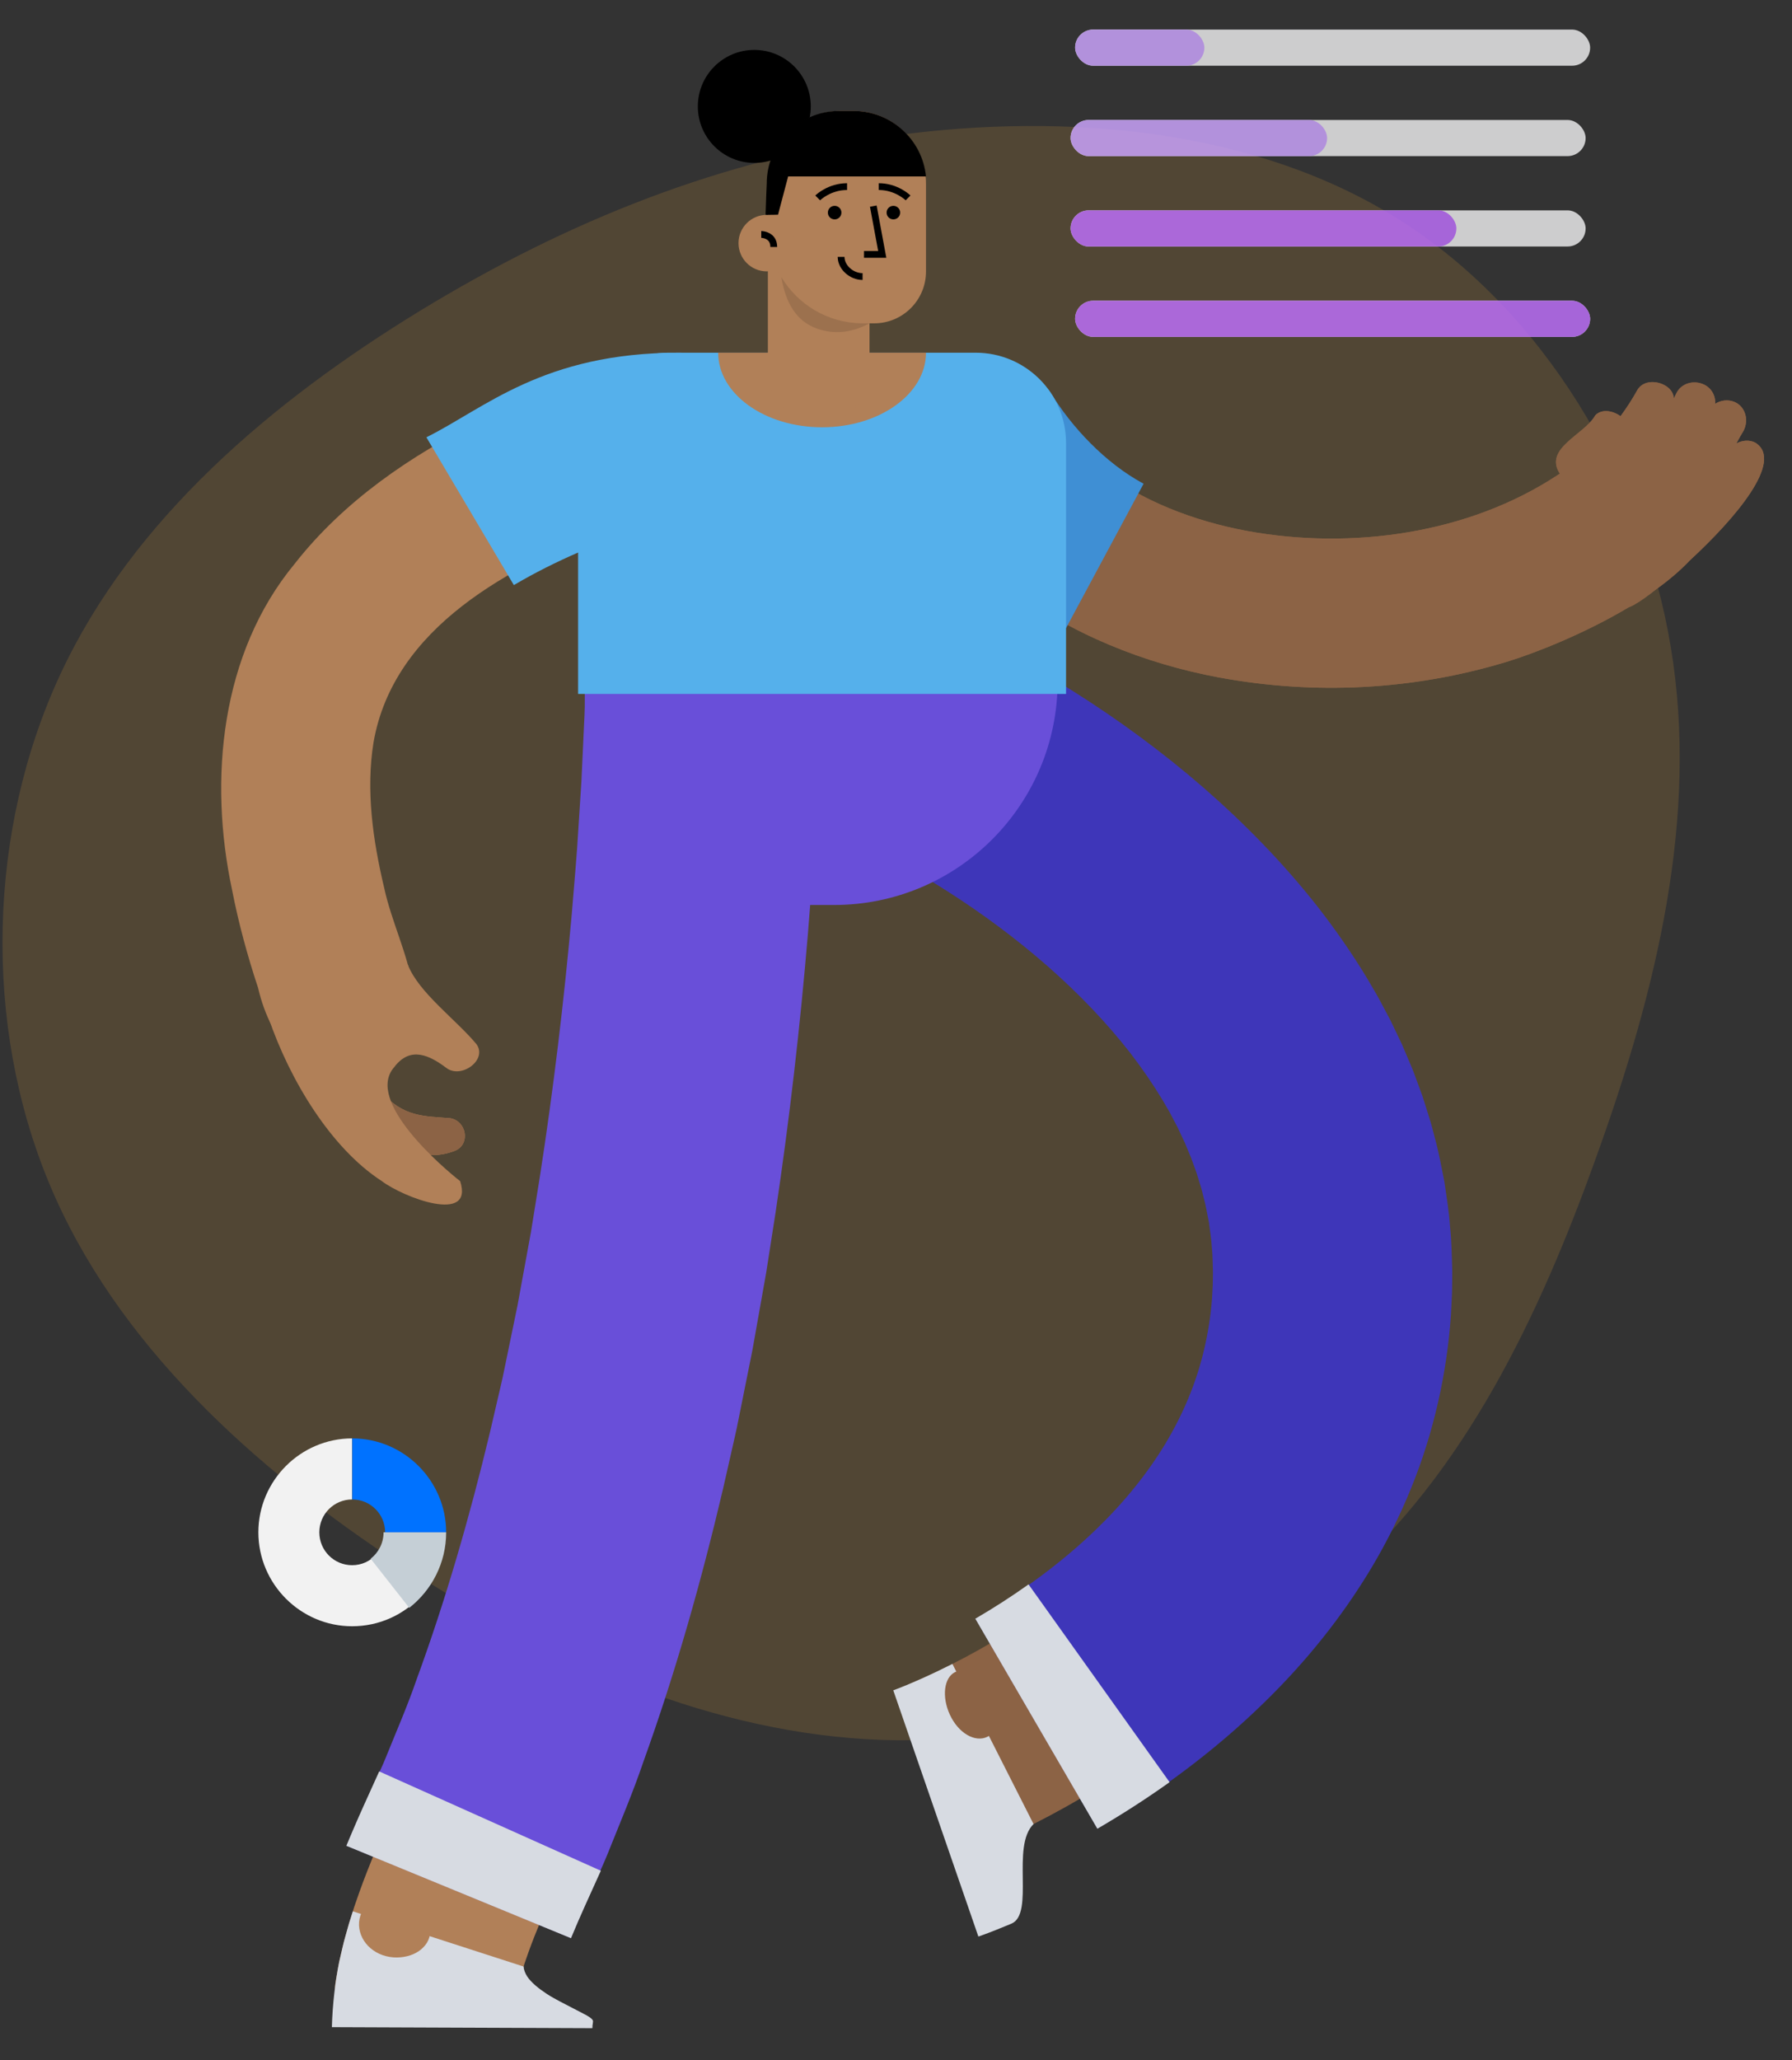 <svg viewBox="29.087 118.912 793.269 911.662" xmlns="http://www.w3.org/2000/svg" overflow="visible" xmlns:xlink="http://www.w3.org/1999/xlink" width="793.269px" height="911.662px"><rect x="29.087" y="118.912" width="793.269" height="911.662" fill="#333333" stroke="none"/><g id="Master/Comps/Graphs" stroke="none" stroke-width="1" fill="none" fill-rule="evenodd"><g id="Blob" opacity=".151" transform="translate(2, 147.892) scale(1.534 1.533)"><g id="Blob/1" stroke="none" stroke-width="1" fill="none" fill-rule="evenodd"><path d="M421.532,44.568 C463.078,70.894 491.704,118.895 499.79,167.827 C507.969,216.851 495.608,266.898 478.599,314.248 C461.684,361.691 440.121,406.343 404.71,437.228 C369.391,468.019 320.225,484.949 272.266,483.368 C224.215,481.694 177.465,461.507 134.153,433.321 C90.842,405.041 50.969,368.761 31.823,322.621 C12.677,276.573 14.164,220.665 35.076,175.734 C55.988,130.803 96.326,96.848 138.893,70.801 C181.461,44.847 226.259,26.8 275.891,20.196 C325.522,13.498 379.987,18.242 421.532,44.568 Z" id="blobs-burgers" fill="#FFB23C"/></g></g><g id="Small Elements" opacity=".825" transform="translate(483, 65) scale(1 1)"><g id="Small Elements/Levels" stroke="none" stroke-width="1" fill="none" fill-rule="evenodd"><g id="Bars" transform="translate(20, 67)"><g id="bar" transform="translate(2, 120)"><rect id="Range" fill="#EDEDEE" x="0" y="0" width="228" height="16" rx="8"/><rect id="Range" fill="#BE6FFB" x="0" y="0" width="228" height="16" rx="8"/></g><g id="bar" transform="translate(0, 80)"><rect id="Range" fill="#EDEDEE" x="0" y="0" width="228" height="16" rx="8"/><rect id="Range" fill="#BE6FFB" x="0" y="0" width="170.776" height="16" rx="8"/></g><g id="bar" transform="translate(2, 0)"><rect id="Range" fill="#EDEDEE" x="0" y="0" width="228" height="16" rx="8"/><rect id="Range" fill="#CCA4FF" x="0" y="0" width="57.224" height="16" rx="8"/></g><g id="bar" transform="translate(0, 40)"><rect id="Range" fill="#EDEDEE" x="0" y="0" width="228" height="16" rx="8"/><rect id="Range" fill="#CCA4FF" x="0" y="0" width="113.553" height="16" rx="8"/></g></g></g></g><g transform="translate(-4, 157) scale(1 1)" id="Master/Character/Standing"><g id="Master/Character/Standing" stroke="none" stroke-width="1" fill="none" fill-rule="evenodd"><g id="Legs" transform="translate(50, 263) scale(1 1)"><g id="Legs/Jeans Prance" stroke="none" stroke-width="1" fill="none" fill-rule="evenodd"><g id="Group-19" transform="translate(130, 0)"><path d="M73.148,592.434 L6.848,587.441 C5.956,587.373 5.124,587.025 4.386,586.437 C3.645,585.844 2.999,585.01 2.528,584.094 C1.564,582.219 1.141,579.657 1.5,576.934 C1.622,575.883 1.797,574.952 1.966,574.001 L2.48,571.149 L3.009,568.301 L3.282,566.885 L3.588,565.547 C4.409,561.997 5.227,558.352 6.189,555.067 C6.658,553.393 7.118,551.68 7.607,550.041 L9.119,545.235 L9.882,542.832 L10.678,540.523 L12.283,535.92 C16.633,523.846 21.412,512.836 26.05,502.47 L32.665,487.862 C33.652,485.618 34.547,483.682 35.494,481.268 L38.3,474.344 L43.931,460.506 C44.913,458.231 45.706,455.818 46.574,453.459 L49.139,446.354 C64.768,403.278 77.079,358.034 87.101,312.054 C89.188,301.895 98.677,295.216 108.33,297.149 L151.264,305.85 C160.908,307.78 166.962,318.09 164.741,328.872 C154.112,377.59 141.022,425.996 123.784,473.537 L120.949,481.373 C119.987,483.982 119.111,486.61 118.014,489.188 L111.706,504.715 C109.582,509.889 107.581,515.047 105.169,520.323 L98.505,535.043 C94.252,544.538 90.278,553.787 87.031,562.819 C86.279,565.055 85.405,567.329 84.756,569.522 L83.708,572.834 C83.382,573.928 83.106,575 82.799,576.082 C82.141,578.269 81.72,580.338 81.212,582.437 C80.927,583.504 80.821,584.469 80.617,585.483 C80.456,586.471 80.196,587.52 80.1,588.455 C79.958,589.708 79.093,590.748 77.813,591.481 C77.16,591.855 76.456,592.112 75.677,592.272 C74.895,592.435 74.04,592.501 73.148,592.434" id="SKIN" fill="#b18058"/><path d="M277.457,513.994 L253.303,452.049 C252.009,448.714 253.023,445.215 255.734,444.074 C263.929,440.627 272.373,436.572 280.554,432.217 C288.754,427.844 296.783,423.125 304.535,418.103 C320.044,408.06 334.437,396.775 347.084,384.449 C362.586,369.349 375.416,352.678 384.59,334.861 C393.799,317.042 399.332,298.084 401.225,278.207 C401.415,276.012 402.129,273.971 403.089,272.079 C404.08,270.195 405.525,268.5 407.125,267.028 C410.389,264.111 414.911,262.142 419.801,262.137 L463.608,262.067 C468.556,262.054 472.952,264.549 476.105,268.84 C477.713,270.976 478.847,273.557 479.606,276.428 C480.396,279.299 480.601,282.46 480.308,285.732 L480.052,288.514 L479.712,291.293 L479.014,296.846 C478.401,300.533 477.912,304.238 477.139,307.902 C475.789,315.262 473.928,322.53 471.864,329.726 C469.767,336.919 467.249,343.976 464.508,350.932 C461.699,357.859 458.573,364.64 455.194,371.273 C441.54,397.775 423.2,421.208 402.528,441.343 C385.624,457.806 367.155,472.185 347.743,484.765 C338.031,491.057 328.077,496.904 317.895,502.334 C307.694,507.758 297.32,512.76 286.48,517.323 C282.854,518.849 278.745,517.332 277.457,513.994" id="SKIN-DARKER" fill="#8c6345"/><path d="M221.295,66.438 C230.8,70.996 240.37,75.644 249.347,80.188 L255.832,83.521 L257.341,84.318 L258.759,85.076 L260.066,85.788 C260.259,85.895 260.556,86.049 260.665,86.117 L261.091,86.365 L261.998,86.881 L263.484,87.773 L266.455,89.564 C268.431,90.787 270.411,91.996 272.371,93.264 C288.117,103.285 303.194,114.523 316.936,126.566 C330.653,138.639 343.066,151.562 353.571,165.082 C358.781,171.857 363.515,178.769 367.74,185.771 L370.809,191.04 L373.602,196.357 L374.31,197.682 L374.937,199.022 L376.193,201.699 L377.467,204.367 L378.582,207.062 L379.706,209.75 C380.091,210.644 380.476,211.537 380.769,212.445 L382.729,217.848 C383.321,219.656 383.824,221.474 384.4,223.279 C385.022,225.078 385.411,226.908 385.868,228.724 C386.904,232.344 387.436,236.021 388.218,239.66 C388.642,243.344 389.346,246.99 389.511,250.7 C389.942,254.38 389.876,258.114 390.027,261.83 C390.046,263.723 389.948,265.707 389.937,267.64 L389.626,273.418 C389.047,281.074 387.893,288.547 386.178,295.851 C382.787,310.467 376.999,324.406 368.989,337.762 C360.935,351.084 350.65,363.808 338.445,375.584 C323.078,390.484 304.748,403.888 284.958,415.328 L338.889,508.058 C365.288,492.562 390.376,474.205 412.983,452.071 C430.864,434.617 447.099,414.68 460.391,392.39 C467.026,381.248 472.858,369.502 477.805,357.346 C482.763,345.19 486.673,332.557 489.621,319.739 C492.559,306.916 494.468,293.884 495.37,280.877 C495.538,277.629 495.725,274.377 495.846,271.13 C495.887,267.881 495.991,264.665 495.953,261.389 C495.764,254.793 495.675,248.195 494.968,241.615 C494.528,235.017 493.43,228.494 492.494,221.955 C491.206,215.486 490.043,208.976 488.288,202.64 C487.468,199.453 486.686,196.253 485.66,193.144 C484.678,190.019 483.737,186.875 482.692,183.777 L479.321,174.594 C478.777,173.053 478.147,171.558 477.512,170.067 L475.62,165.586 L473.706,161.117 L471.629,156.75 L469.539,152.39 L468.485,150.217 L467.36,148.094 L462.829,139.623 L457.996,131.39 C451.393,120.548 444.203,110.219 436.554,100.4 C421.185,80.83 404.047,63.336 385.886,47.515 C367.677,31.733 348.472,17.607 328.314,4.907 C325.803,3.307 323.25,1.756 320.701,0.202 C251.635,43.028 218.499,65.107 221.295,66.438 Z" id="Fill-3" fill="#3E36B9"/><path d="M310.61,506.122 C308.129,501.226 299.182,483.574 290.839,467.114 C290.643,467.236 290.452,467.365 290.242,467.471 C287.522,468.84 284.252,468.446 281.233,466.67 C278.213,464.91 275.447,461.771 273.587,457.768 C271.725,453.758 271.089,449.654 271.493,446.247 C271.905,442.85 273.359,440.143 275.831,438.898 C276.022,438.804 276.222,438.736 276.419,438.662 C275.327,436.507 274.696,435.264 274.696,435.264 C270.121,437.574 265.501,439.787 260.912,441.83 C258.619,442.855 256.333,443.835 254.105,444.75 L250.85,446.054 L248.513,446.94 L286.189,555.912 L288.786,554.978 L290.692,554.264 L294.216,552.895 C296.5,551.992 298.681,551.096 300.837,550.186 C306.009,547.996 305.946,539.385 305.837,530.174 C305.739,520.945 305.544,511.129 310.61,506.122" id="Fill-5" fill="#D7DBE2"/><path d="M338.859,508.194 L284.829,415.247 C292.972,410.514 300.855,405.427 308.396,400.063 L370.826,487.59 C360.442,494.982 349.782,501.845 338.859,508.194" id="Fill-7" fill="#D7DBE2"/><path d="M112,0.401 C111.857,5.27 112.089,10.581 111.823,15.454 L110.464,44.686 L108.585,73.91 C107.885,83.647 106.999,93.373 106.22,103.104 C102.757,142 98.092,180.774 92.139,219.219 L89.818,233.614 L88.659,240.811 L88.08,244.409 L87.423,247.985 L82.182,276.592 L76.323,304.981 C75.401,309.734 74.217,314.381 73.153,319.077 L69.89,333.133 C60.908,370.472 50.327,407.147 37.507,442.118 C33.359,454.19 28.345,465.54 23.679,477.157 C23.084,478.668 22.51,479.879 21.931,481.203 L20.013,485.446 L15.721,494.836 C12.741,501.392 9.63,508.352 6.575,515.713 L105.78,556.526 C108.097,550.853 110.653,545.024 113.371,538.957 L117.597,529.565 L119.83,524.547 C120.587,522.8 121.405,521.002 122.052,519.341 C127.459,505.805 133.222,492.318 137.86,478.663 C152.279,438.647 163.649,398.203 173.202,357.582 L176.658,342.336 C177.782,337.25 179.032,332.178 180.001,327.078 L186.14,296.506 L191.588,265.872 L192.267,262.042 L192.867,258.206 L194.063,250.533 L196.455,235.186 C202.575,194.241 207.291,153.178 210.736,112.024 C211.511,101.728 212.386,91.441 213.072,81.139 L214.896,50.215 L216.173,19.251 C216.424,14.094 216.48,8.92 216.605,3.753 L217,1 C217,1 182,0.8 112,0.401 Z" id="Fill-11" fill="#694FD9"/><path d="M43.253,555.724 C43.196,555.977 43.146,556.232 43.067,556.483 C42.557,558.116 41.626,559.518 40.426,560.729 C39.242,561.955 37.748,562.955 36.041,563.698 C34.334,564.44 32.41,564.92 30.382,565.092 C28.369,565.284 26.238,565.155 24.094,564.62 C21.95,564.086 20,563.192 18.316,561.998 C16.647,560.834 15.257,559.397 14.206,557.76 C13.156,556.126 12.448,554.297 12.146,552.385 C11.855,550.504 11.998,548.619 12.585,546.744 C12.676,546.457 12.793,546.186 12.902,545.91 C10.603,545.166 9.277,544.738 9.277,544.738 L7.603,550.057 C7.063,551.877 6.553,553.768 6.035,555.621 L5.267,558.416 L4.562,561.362 C4.1,563.338 3.635,565.285 3.2,567.293 C1.547,575.518 0.259,585.895 0,596 L115.285,596.45 C115.364,596.102 115.386,595.756 115.35,595.403 C115.46,594.792 115.55,594.149 115.592,593.514 C115.766,592.575 114.009,591.367 111.175,589.942 C108.243,588.418 104.609,586.531 100.818,584.561 C98.907,583.525 96.923,582.462 95.124,581.274 C93.321,580.09 91.614,578.849 90.123,577.555 C88.64,576.257 87.332,574.923 86.427,573.514 C85.534,572.102 84.976,570.649 84.864,569.18 C79.642,567.491 60.811,561.402 43.253,555.724 Z" id="Fill-13" fill="#D7DBE2"/><path d="M105.845,556.635 L6.41,515.751 C7.664,512.777 8.925,509.692 10.182,506.844 L12.069,502.514 L13.938,498.321 L20.946,482.827 L119.06,526.783 L112.056,542.27 C109.829,547.209 107.798,551.944 105.845,556.635" id="Fill-15" fill="#D7DBE2"/><path d="M222.268,99.401 L212.268,99.401 C157.592,99.401 113.268,55.077 113.268,0.401 L321.268,0.401 C321.268,55.077 276.944,99.401 222.268,99.401" id="Fill-17" fill="#694FD9"/></g></g></g><g id="Body" transform="translate(17, -31) scale(1 1)"><g id="Body/Tee Stride" stroke="none" stroke-width="1" fill="none" fill-rule="evenodd"><g id="Right-Arm" transform="translate(411, 157)"><path d="M341.286,6.052 C344.343,7.467 345.795,9.595 346.071,12.181 C346.465,11.401 346.852,10.616 347.23,9.827 C349.291,5.73 354.256,4.179 358.578,5.753 L358.837,5.851 C362.497,7.281 364.648,10.935 364.306,14.636 C366.791,13.038 369.934,12.582 372.849,13.767 C377.767,15.833 379.333,21.804 376.895,26.558 C375.86,28.233 374.805,30.139 373.709,32.169 C376.306,30.775 379.386,30.414 382.111,31.811 C395.128,39.886 372.951,65.634 352.999,84.025 C348.801,88.473 343.734,92.73 338.168,96.739 C334.246,99.823 331.054,102.072 329.133,103.122 C328.195,103.756 327.177,104.258 326.127,104.616 C306.523,116.351 284.312,125.091 271.669,128.908 C230.44,141.34 187.232,143.515 144.96,135.758 C111.936,129.651 78.858,116.558 51.568,95.679 C38.218,84.415 21.85,72.065 16.251,54.61 C12.221,40.969 18.085,25.377 31.605,19.79 C44.228,14.472 60.024,15.383 71.079,23.521 C77.956,30.055 83.675,37.571 91.726,43.302 C110.722,57.683 133.219,66.401 157.092,70.882 C203.344,79.339 255.037,72.197 294.498,46.224 C294.865,45.998 295.229,45.768 295.589,45.534 C288.246,34.25 306.563,28.285 311.227,19.778 C314.036,16.763 318.844,17.585 322.239,19.945 L322.449,20.093 C325.218,16.35 327.731,12.448 329.968,8.399 C332.249,4.706 337.087,4.248 341.04,5.943" id="SKIN-DARKER" fill="#8c6345"/><path d="M341.286,6.052 C344.343,7.467 345.795,9.595 346.071,12.181 C346.465,11.401 346.852,10.616 347.23,9.827 C349.291,5.73 354.256,4.179 358.578,5.753 L358.837,5.851 C362.497,7.281 364.648,10.935 364.306,14.636 C366.791,13.038 369.934,12.582 372.849,13.767 C377.767,15.833 379.333,21.804 376.895,26.558 C375.86,28.233 374.805,30.139 373.709,32.169 C376.306,30.775 379.386,30.414 382.111,31.811 C395.128,39.886 372.951,65.634 352.999,84.025 C348.801,88.473 343.734,92.73 338.168,96.739 C334.246,99.823 331.054,102.072 329.133,103.122 C328.195,103.756 327.177,104.258 326.127,104.616 C306.523,116.351 284.312,125.091 271.669,128.908 C230.44,141.34 187.232,143.515 144.96,135.758 C111.936,129.651 78.858,116.558 51.568,95.679 C38.218,84.415 21.85,72.065 16.251,54.61 C12.221,40.969 18.085,25.377 31.605,19.79 C44.228,14.472 60.024,15.383 71.079,23.521 C77.956,30.055 83.675,37.571 91.726,43.302 C110.722,57.683 133.219,66.401 157.092,70.882 C203.344,79.339 255.037,72.197 294.498,46.224 C294.865,45.998 295.229,45.768 295.589,45.534 C288.246,34.25 306.563,28.285 311.227,19.778 C314.036,16.763 318.844,17.585 322.239,19.945 L322.449,20.093 C325.218,16.35 327.731,12.448 329.968,8.399 C332.249,4.706 337.087,4.248 341.04,5.943" id="SKIN-DARKER" fill="#8c6345"/><path d="M75.355,116.924 C46.745,101.012 -0.074,65.331 0.572,29.304 C1.624,5.915 29.478,-2.542 49.042,0.846 C57.649,2.554 65.633,2.477 70.459,10.136 C79.444,24.787 94.302,40.841 111.323,49.973 L75.355,116.924 Z" id="Fill-14" fill="#3F8FD4"/></g><path d="M312,149 L448,149 C470.091,149 488,166.909 488,189 L488,300 L488,300 L272,300 L272,189 C272,166.909 289.909,149 312,149 Z" id="body" fill="#55B0EB"/><path d="M334,149 C334,167.225 354.595,182 380,182 C405.405,182 426,167.225 426,149" id="SKIN" fill="#b18058"/><g id="Left-Arm" transform="translate(114, 149)"><path d="M74.344,347.54 C86.364,357.343 97.094,355.709 103.629,353.103 C110.403,350.211 108.628,340.007 101.398,338.764 C90.04,337.809 80.446,338.449 70.581,326.731 C67.465,323.195 65.454,322.029 64.272,322.513 C60.198,329.036 67.965,341.754 74.344,347.54" id="SKIN" fill="#b18058"/><path d="M74.344,347.54 C86.364,357.343 97.094,355.709 103.629,353.103 C110.403,350.211 108.628,340.007 101.398,338.764 C90.04,337.809 80.446,338.449 70.581,326.731 C67.465,323.195 65.454,322.029 64.272,322.513 C60.198,329.036 67.965,341.754 74.344,347.54" id="SKIN-DARKER" fill="#8c6345"/><path d="M65.433,315.776 L65.433,315.776 C38.804,326.811 21.917,305.289 16.323,281.047 C11.717,267.189 7.652,252.356 4.847,237.859 C-5.641,188.953 -0.28,133.062 32.537,93.399 C54.134,65.793 84.018,45.308 114.912,30.145 C141.159,17.458 179.862,-3.08 193.429,35.887 C197.888,52.793 189.204,70.943 173.03,77.024 C127.95,94.417 76.327,121.381 67.442,172.409 C63.99,193.75 67.17,215.87 72.165,236.882 C78.318,265.614 101.408,296.471 65.433,315.776" id="SKIN" fill="#b18058"/><path d="M90.842,37.435 C116.85,24.507 142.564,4.54747351e-13 202.675,4.54747351e-13 C220.975,4.54747351e-13 221,9.804 221,27.821 C221,45.839 206.514,71.111 189.753,76.58 C168.466,83.341 147.838,92.05 129.555,102.837 L90.842,37.435 Z" id="Fill-23" fill="#55B0EB"/><path d="M82.625,270.835 C73.34,261.646 31.953,286.758 21.007,294.48 C30.354,321.843 48.528,351.947 71.018,366.534 C80.528,373.78 112.022,385.826 105.784,366.609 C98.704,361.083 63.278,331.162 76.622,316.126 C83.848,306.56 92.49,311.154 99.569,316.425 C106.055,321.589 117.973,313.076 113.056,306.059 C104.254,295.36 87.446,283.26 82.625,270.835" id="SKIN" fill="#b18058"/></g></g></g><g id="Head" transform="translate(338, -61) scale(1 1)"><g id="Head/Bun" stroke="none" stroke-width="1" fill="none" fill-rule="evenodd"><circle id="Oval" fill="#000" cx="29" cy="70" r="25"/><g id="Head" transform="translate(22, 72)"><g id="head" transform="translate(0, 0)" fill="#b18058"><path d="M13,62 L58,62 L58,113.633 C58,127.538 47.926,138.81 35.5,138.81 C23.074,138.81 13,127.538 13,113.633 L13,62 Z" id="SKIN"/><path d="M60.053,94 L55.066,94 C31.834,94 13.001,75.167 13.001,51.935 L13.001,32.203 C13.001,14.418 27.418,0 45.203,0 L50.797,0 C68.582,0 83.001,14.418 83.001,32.203 L83.001,71.052 C83.001,83.726 72.727,94 60.053,94" id="SKIN"/><path d="M25,58.5 C25,65.403 19.404,71 12.5,71 C5.596,71 0,65.403 0,58.5 C0,51.597 5.596,46 12.5,46 C19.404,46 25,51.597 25,58.5" id="SKIN"/></g><path d="M10.067,53.169 C10.972,53.169 12.224,53.377 13.509,54.02 C15.655,55.093 17.013,57.055 17.104,59.902 L17.109,60.211 L14.109,60.211 C14.109,58.375 13.408,57.323 12.167,56.703 C11.707,56.473 11.198,56.32 10.686,56.235 C10.435,56.193 10.239,56.175 10.125,56.17 L10.067,56.169 L10.067,53.169 Z" id="ear-line" fill="#000"/><path d="M34.751,96.332 C25.456,93.044 20.819,84.739 18.982,73.568 C26.253,85.67 39.441,93.813 54.544,93.997 L55.066,94 L58,94 C50.063,98.23 42.313,99.007 34.751,96.332 Z" id="SHADOW" fill="#000" opacity=".12"/></g><path d="M72.809,72 C89.589,72 103.385,84.718 105,100.999 L43.973,100.998 L39.496,117.926 L37.612,117.973 C36.103,118.004 34.207,118.025 34.016,117.941 L34,117.926 L34.013,116.935 C34.094,112.894 34.499,104.151 34.499,104.151 C34.499,86.572 48.622,72.288 66.152,72.004 L66.684,72 L72.809,72 Z" id="Path" fill="#000"/></g></g><g id="Expression" transform="translate(385, 34) scale(1 1)" fill="#000"><g id="Expression/Happy" stroke="none" stroke-width="1" fill="none" fill-rule="evenodd"><path d="M20.561,22 C20.561,20.343 19.218,19 17.561,19 C15.904,19 14.561,20.343 14.561,22 C14.561,23.657 15.904,25 17.561,25 C19.218,25 20.561,23.657 20.561,22" id="Fill-1" fill="#000"/><path d="M46.561,22 C46.561,20.343 45.218,19 43.561,19 C41.904,19 40.561,20.343 40.561,22 C40.561,23.657 41.904,25 43.561,25 C45.218,25 46.561,23.657 46.561,22" id="Fill-3" fill="#000"/><polygon id="Stroke-5" fill="#000" points="33.198 19.397 36.148 18.85 40.435 42 30.561 42 30.561 39 36.828 38.999"/><path d="M21.922,41.586 C21.922,45.26 25.664,48.658 29.682,48.79 L29.923,48.794 L29.923,51.794 C24.325,51.794 19.096,47.228 18.926,41.855 L18.922,41.586 L21.922,41.586 Z" id="Stroke-7" fill="#000"/><path d="M23.061,9 L23.061,12 C19.834,12 16.891,12.866 14.289,14.311 C13.508,14.745 12.809,15.204 12.196,15.665 L11.896,15.896 C11.549,16.171 11.305,16.384 11.172,16.512 L11.121,16.561 L9,14.439 C9.717,13.722 11.012,12.7 12.832,11.689 C15.724,10.082 18.989,9.089 22.57,9.006 L23.061,9 Z" id="Stroke-9" fill="#000"/><path d="M37.061,9 C40.834,9 44.266,10.009 47.289,11.689 C48.996,12.637 50.24,13.594 50.98,14.301 L51.121,14.439 L49,16.561 L48.808,16.382 C48.697,16.282 48.549,16.157 48.368,16.01 L48.225,15.896 C47.544,15.358 46.743,14.817 45.832,14.311 C43.36,12.938 40.581,12.088 37.543,12.006 L37.061,12 L37.061,9 Z" id="Stroke-11" fill="#000"/></g></g><g id="Accessories" transform="translate(372, 56) scale(1 1)" fill="#000"><g id="Accessories/None" stroke="none" stroke-width="1" fill="none" fill-rule="evenodd" fill-opacity="0"/></g><g id="Glasses" transform="translate(364, 42) scale(1 1)" fill="#000"><g id="Glasses/None" stroke="none" stroke-width="1" fill="none" fill-rule="evenodd" fill-opacity="0"/></g></g></g><g id="Small Elements" transform="translate(75, 687) scale(0.815 0.815)"><g id="Small Elements/Small Graph" stroke="none" stroke-width="1" fill="none" fill-rule="evenodd"><g id="Chart" transform="translate(84, 84)"><path d="M63.912,63.204 C60.661,66.672 56.054,68.85 50.93,68.85 C41.086,68.85 33.105,60.858 33.105,51 C33.105,41.142 41.086,33.15 50.93,33.15 L50.93,0 C22.924,0 0,22.955 0,51 C0,79.045 22.924,102 50.93,102 C65.642,102 78.937,95.768 88,85.853 L63.912,63.204 Z" id="Value" fill="#F2F2F2"/><path d="M51,0 L51,33.15 C60.858,33.15 68.85,41.142 68.85,51 L102,51 C102,22.955 79.045,0 51,0 Z" id="Value" fill="#0072FF"/><path d="M67.999,51 C67.999,56.82 65.258,61.994 61,65.334 L81.947,92 C94.141,82.453 102,67.655 102,51 L67.999,51 Z" id="Value" fill="#C5CFD6"/></g></g></g></g></svg>